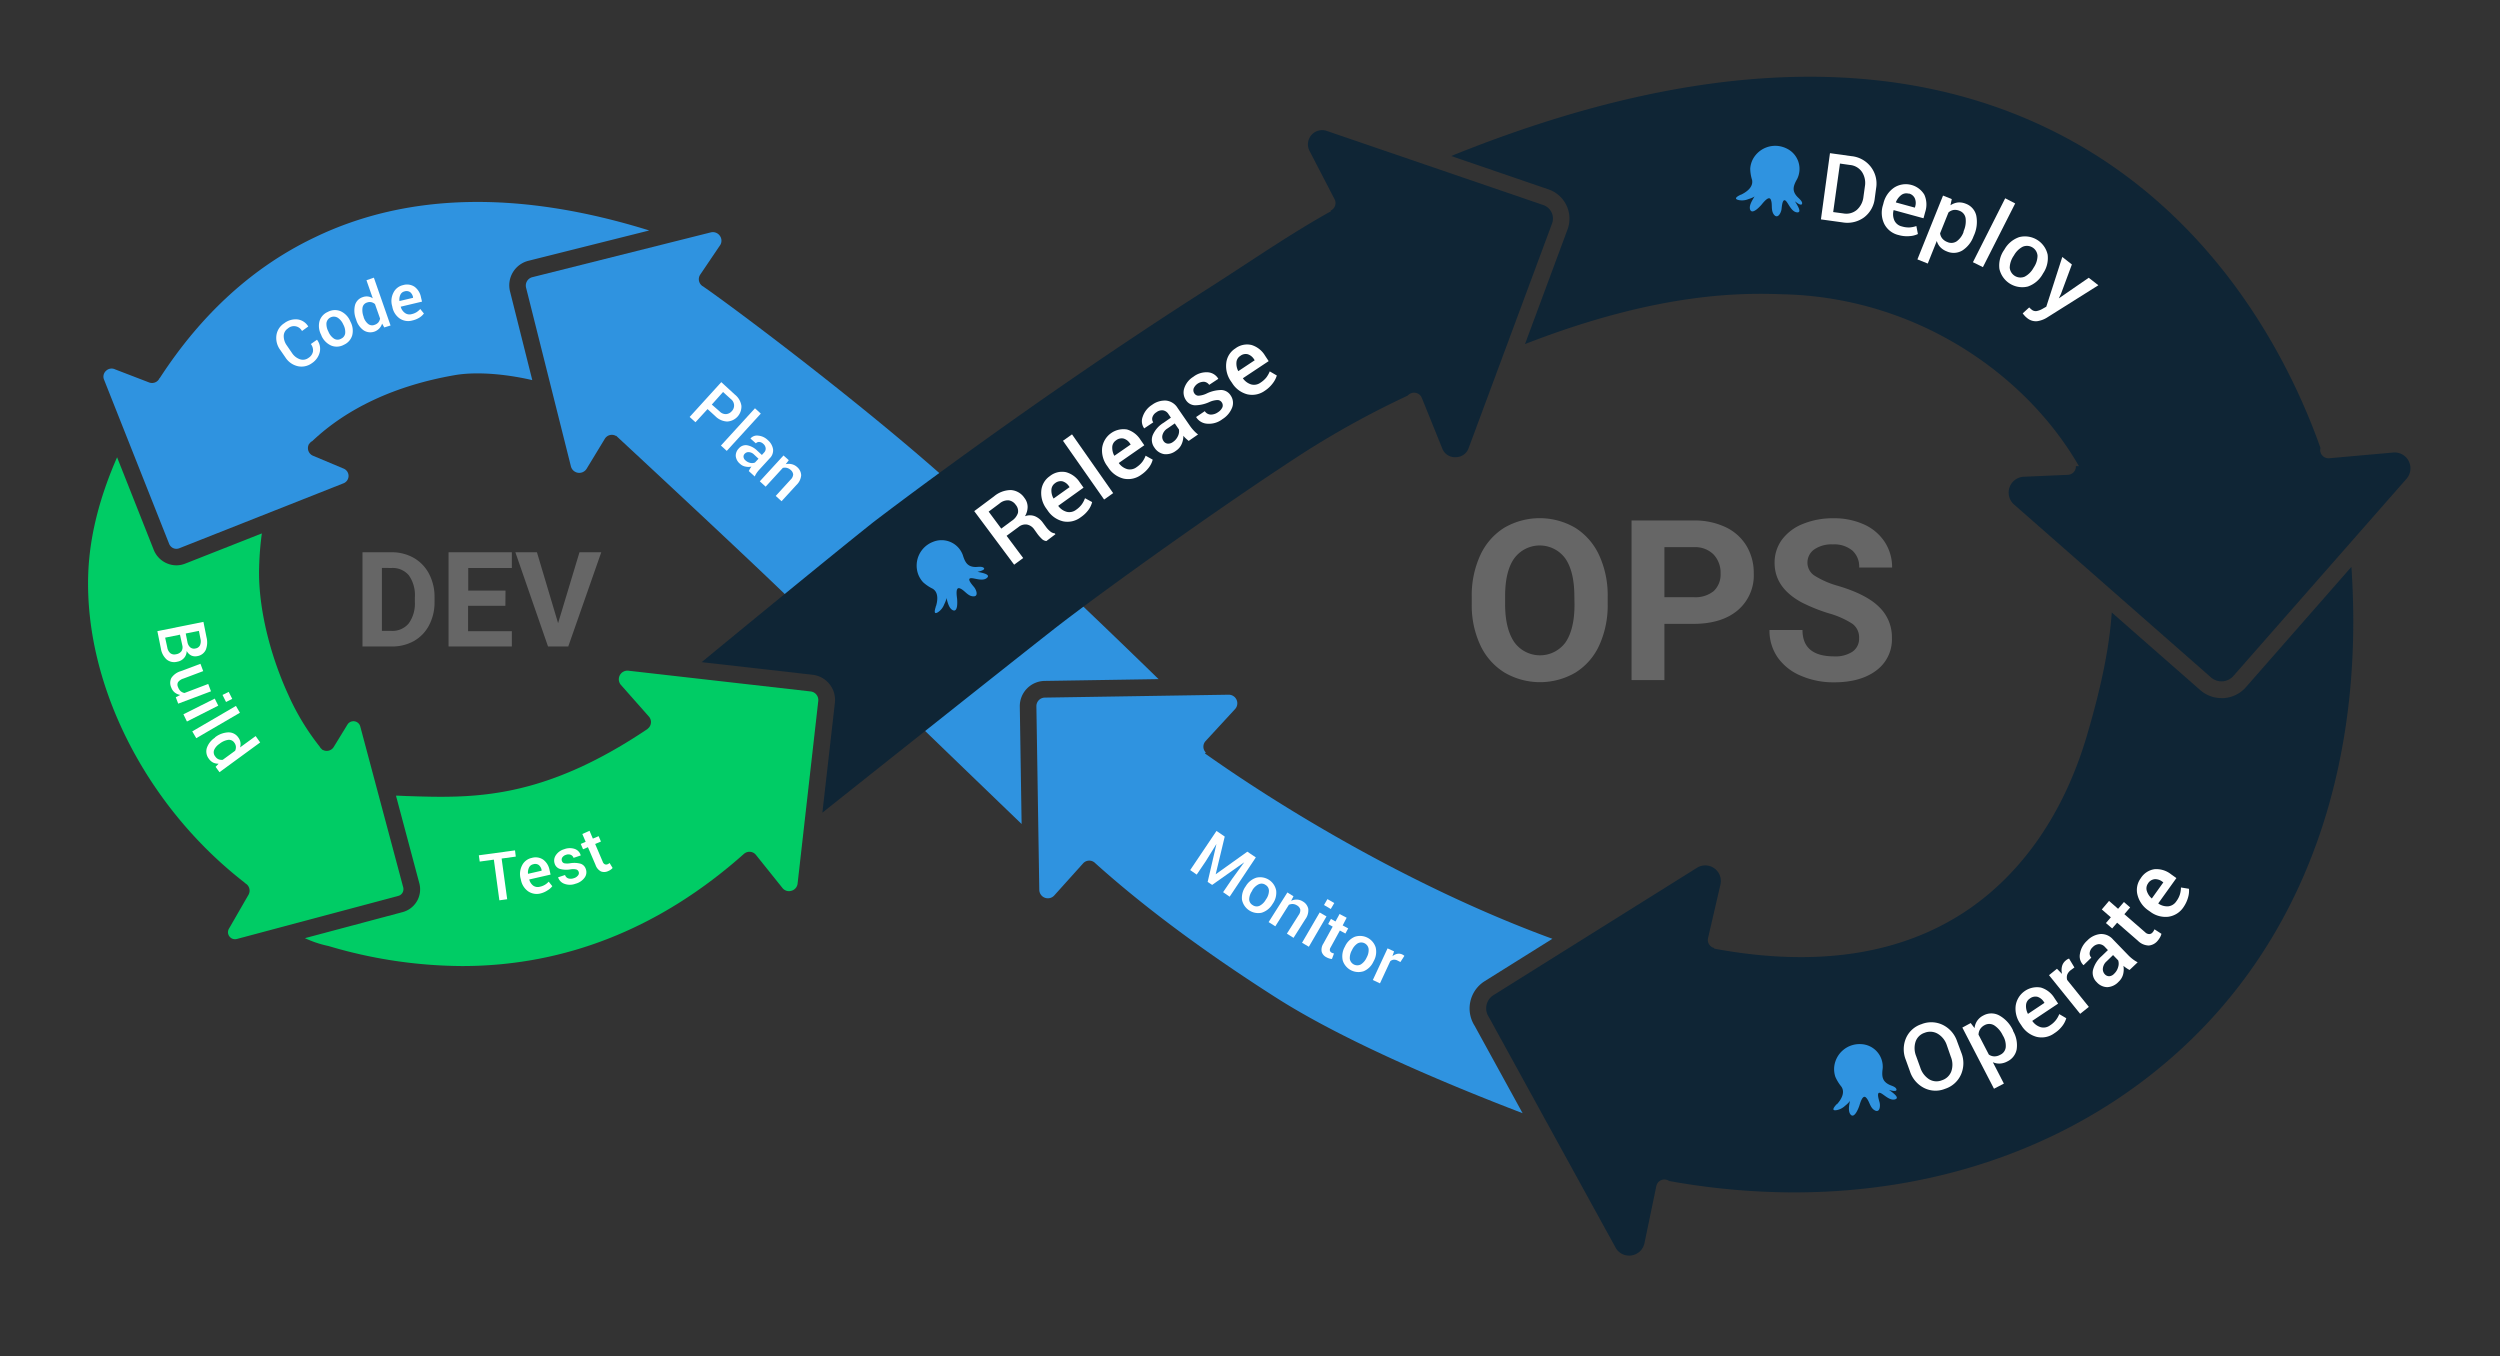 <?xml version="1.0" encoding="UTF-8" standalone="no"?>
<svg
   xmlns:dc="http://purl.org/dc/elements/1.1/"
   xmlns:cc="http://creativecommons.org/ns#"
   xmlns:rdf="http://www.w3.org/1999/02/22-rdf-syntax-ns#"
   xmlns:svg="http://www.w3.org/2000/svg"
   xmlns="http://www.w3.org/2000/svg"
   xmlns:sodipodi="http://sodipodi.sourceforge.net/DTD/sodipodi-0.dtd"
   xmlns:inkscape="http://www.inkscape.org/namespaces/inkscape"
   inkscape:version="1.0 (4035a4fb49, 2020-05-01)"
   sodipodi:docname="buildtest.svg"
   version="1.1"
   viewBox="0 0 553 300"
   data-name="Layer 1"
   id="Layer_1">
  <rect x="0" y="0" width="553" height="300" fill="#333333" stroke="none"/>
  <sodipodi:namedview
     inkscape:current-layer="Layer_1"
     inkscape:window-maximized="0"
     inkscape:window-y="450"
     inkscape:window-x="6876"
     inkscape:cy="150"
     inkscape:cx="204.59565"
     inkscape:zoom="2.7884268"
     showgrid="false"
     id="namedview272"
     inkscape:window-height="1150"
     inkscape:window-width="1946"
     inkscape:pageshadow="2"
     inkscape:pageopacity="0"
     guidetolerance="10"
     gridtolerance="10"
     objecttolerance="10"
     borderopacity="1"
     bordercolor="#666666"
     pagecolor="#ffffff" />
  <defs
     id="defs145">
    <style
       id="style143">.cls-1{fill:#2f93e0;}.cls-2{fill:#0f2535;}.cls-3{fill:#fff;}.cls-4{fill:#666;}</style>
  </defs>
  <title
     id="title147">webimage-devops</title>
  <path
     id="path149"
     d="M35.31,83.6a1.82,1.82,0,0,1-2.32,1L25.45,81.7a1.76,1.76,0,0,0-2,.33A1.72,1.72,0,0,0,23,83.94L37.4,120.26a1.79,1.79,0,0,0,.94,1,1.75,1.75,0,0,0,1.35,0L76,106.9a1.75,1.75,0,0,0,0-3.25l-6.74-2.83a1.83,1.83,0,0,1-1-2.41l0,0-.06,0,.15-.14a1.87,1.87,0,0,1,.74-.71C76.81,90.26,87.47,85.28,100.49,83c4.68-.84,11.15-.33,17.25,1.08l-4.92-19.61a5.59,5.59,0,0,1,4.05-6.78l26.74-6.71c-28.56-8.89-53.45-8.39-74,1.53C56,59,44.55,69.45,35.35,83.62Z"
     class="cls-1" />
  <path
     style="fill:#00cc65;fill-opacity:1"
     id="path151"
     d="M54.29,195.41l0,0a1.85,1.85,0,0,1,.68,2.51l-4.32,7.5a1.52,1.52,0,0,0,.11,1.73,1.54,1.54,0,0,0,1.64.55l35.63-9.51a1.53,1.53,0,0,0,1-.72,1.59,1.59,0,0,0,.16-1.19l-9.5-35.59a1.56,1.56,0,0,0-2.86-.37l-3,4.9a1.83,1.83,0,0,1-2.48.63l0,.06-.18-.21a1.89,1.89,0,0,1-.48-.58,53.17,53.17,0,0,1-6.87-11.33c-4.33-9.4-6.76-20-6.5-28.3a67.12,67.12,0,0,1,.6-7.5L41,124.66a5.35,5.35,0,0,1-2,.39,5.43,5.43,0,0,1-5-3.44L25.9,101.15c-3.29,7.52-6.09,16.45-6.39,26-.76,24.43,12.78,51.12,34.49,68Z"
     class="cls-1" />
  <path
     style="fill:#00cc65;fill-opacity:1"
     id="path153"
     d="M164.66,188.8a1.83,1.83,0,0,1,2.55.3l5.85,7.3a1.83,1.83,0,0,0,2,.64,1.85,1.85,0,0,0,1.37-1.61L181,155.06a1.91,1.91,0,0,0-1.68-2.11L139,148.36a1.91,1.91,0,0,0-1.7,3.09l6.24,7.06a1.84,1.84,0,0,1-.16,2.59l-.1.07,0,.05c-23.56,15.84-38.74,15.35-53.48,14.86L88,176h-.41l5.16,19.36a5.21,5.21,0,0,1-3.7,6.4l-21.6,5.76a23.55,23.55,0,0,0,5.22,1.74,105,105,0,0,0,29.55,4.43c22.85,0,43.95-8.4,62.46-24.92Z"
     class="cls-1" />
  <path
     id="path155"
     d="M225.58,156.28a5.58,5.58,0,0,1,5.49-5.66l25.2-.4c-8.47-8.26-28.64-27.75-45.6-43-19.3-17.38-48-38.93-55.17-43.88l0,0-.11-.06a1.83,1.83,0,0,1-.49-2.55l4.46-6.6a1.84,1.84,0,0,0-.15-2,1.88,1.88,0,0,0-2-.72l-39.45,9.9a1.91,1.91,0,0,0-1.39,2.33l9.91,39.5a1.91,1.91,0,0,0,3.5.52l4-6.59a1.82,1.82,0,0,1,2.49-.63l0-.07c8,7.42,32.9,30.59,40.19,37.83,11,11,38.47,37.43,49.52,48.07Z"
     class="cls-1" />
  <path
     id="path157"
     d="M326.18,226.89a7.13,7.13,0,0,1,2.13-9.79l15.08-9.44c-28.9-10.56-57.47-27.28-76.86-41l.2-.2a1.83,1.83,0,0,1-.06-2.53l6.45-7a1.9,1.9,0,0,0-1.37-3.26l-40.63.64a1.89,1.89,0,0,0-1.87,1.93l.64,40.58a1.9,1.9,0,0,0,3.27,1.3l6.42-7.14a1.83,1.83,0,0,1,2.59-.14l.07.07h0c9.07,8.16,22,18.28,40.18,29.86,14.85,9.45,37.14,18.86,54.38,25.47Z"
     class="cls-1" />
  <path
     id="path159"
     d="M520.13,125.39,496.8,152a7.13,7.13,0,0,1-4.93,2.42l-.48,0a7.12,7.12,0,0,1-4.72-1.79l-19.55-17.15c-.44,6.56-1.88,15-5.49,27.21-5,17-14.21,30.39-26.55,38.7-14.58,9.81-33.39,12.64-55.89,8.45l0-.14h0a1.83,1.83,0,0,1-1.37-2.2l2.75-11.87A3.45,3.45,0,0,0,375.3,192l-45,28.16a3.44,3.44,0,0,0-1,4.76.75.75,0,0,0,.07.12l28.14,51.19a3.46,3.46,0,0,0,6.24-1.21l2.63-12.66a1.83,1.83,0,0,1,2.85-1.12,156.25,156.25,0,0,0,27.62,2.52c33.15,0,63.53-11.15,86.15-32.2C510.11,206.36,523.1,168.92,520.13,125.39Z"
     class="cls-2" />
  <path
     id="path161"
     d="M312.11,87a1.83,1.83,0,0,1,2.39,1l4.6,11.38a3,3,0,0,0,2.95,1.75,3,3,0,0,0,2.83-2.06l18.44-49.64a3.16,3.16,0,0,0-1.87-4.05L293.6,29a3.15,3.15,0,0,0-4,4.25l5.61,10.82a1.83,1.83,0,0,1-.78,2.47l-.11,0,.08.19c-6.38,3.54-12.53,7.56-18.94,11.75-2.75,1.8-5.57,3.64-8.53,5.53-39.34,25.09-73.64,51.4-73.92,51.63-9.32,7.41-31.95,26-37.81,30.83l24.56,2.79a5.6,5.6,0,0,1,4.92,6.17l-2.77,24.33c7.29-5.8,38.89-30.92,50.75-40.24,11.4-8.94,40.37-29.56,56.7-40a200.25,200.25,0,0,1,22-12A1.8,1.8,0,0,1,312.11,87Z"
     class="cls-2" />
  <path
     id="path163"
     d="M337.33,76.11c30.43-11.86,49-11.3,57.5-11h.2c29.4.92,53.35,18,64.83,38l-.67,0s0,0,0,0a1.85,1.85,0,0,1-1.76,1.92l-9.86.43a3.51,3.51,0,0,0-2.06,6.14l43.57,38.25a3.52,3.52,0,0,0,2.54.86,3.48,3.48,0,0,0,2.41-1.19l38.29-43.61a3.51,3.51,0,0,0-2.86-5.82l-14.23,1.27a1.84,1.84,0,0,1-2-1.67,1.7,1.7,0,0,1,.06-.6c-6.69-18.9-24.21-55-64.11-72.42C414.4,11.5,371.34,14.15,321,34.51l21.67,7.43a6.85,6.85,0,0,1,4.08,8.78Z"
     class="cls-2" />
  <path
     id="path165"
     d="M207,134.22c.42-1.32.66-3.18-.7-4a9,9,0,0,1-2.1-1.42,5.38,5.38,0,0,1-1.15-1.92,5.62,5.62,0,0,1,3.28-7,5,5,0,0,1,6.63,2.86c.49,1.57,1,2.65,2.83,2.68.5,0,1.51-.2,1.86.24s-1.23.81-1.43.81c.35.14,3,.45,2.16,1.3s-2.44.22-3.35.13c-1.52-.15.15,1.59.46,2,.49.61,1.07,2.19-.36,2-1.17-.14-1.79-1.39-2.83-1.76s-.63,1.86-.59,2.32.23,3-.91,2.53c-.92-.38-1.23-1.93-1.46-2.79.09.31-.37,1.25-.5,1.53a3.62,3.62,0,0,1-1.23,1.6c-1.2.85-.83-.46-.61-1.13C207,134,206.88,134.43,207,134.22Z"
     class="cls-1" />
  <path
     id="path167"
     d="M385.1,43.07c1.25-.59,2.77-1.69,2.46-3.26a8.9,8.9,0,0,1-.41-2.5,5.32,5.32,0,0,1,.62-2.16,5.62,5.62,0,0,1,7.31-2.36,5,5,0,0,1,2.45,6.8c-.81,1.43-1.24,2.55,0,3.9.33.37,1.17,1,1.1,1.52-.11.74-1.43-.34-1.58-.49.14.34,1.72,2.48.54,2.46s-1.83-1.63-2.39-2.35c-.94-1.22-1.06,1.19-1.13,1.68-.11.77-.86,2.27-1.71,1.12-.7-1-.22-2.26-.66-3.27s-1.78.81-2.09,1.16-2,2.23-2.47,1.07c-.35-.94.57-2.23,1-3-.17.28-1.17.58-1.46.68a3.65,3.65,0,0,1-2,.2c-1.44-.29-.23-.92.41-1.22Z"
     class="cls-1" />
  <path
     id="path169"
     d="M222.66,118.52l3.67,4.92-2,1.47-8.83-11.85,4.38-3.27a5.87,5.87,0,0,1,3.73-1.39,3.9,3.9,0,0,1,3,1.75,3.25,3.25,0,0,1,.7,1.94,4,4,0,0,1-.59,2.1,3.07,3.07,0,0,1,2.21,0,4.14,4.14,0,0,1,1.76,1.44l.74,1a5.16,5.16,0,0,0,.89.92,1.83,1.83,0,0,0,1,.43l.14.19-2,1.51a1.65,1.65,0,0,1-1.06-.53,8.31,8.31,0,0,1-.93-1.06l-.71-1a2.54,2.54,0,0,0-1.6-1.06,2.39,2.39,0,0,0-1.84.53Zm-1.18-1.59,2.3-1.71a3.35,3.35,0,0,0,1.39-1.75,2.15,2.15,0,0,0-.49-1.8,2.31,2.31,0,0,0-1.59-1,2.85,2.85,0,0,0-2,.71l-2.4,1.79Z"
     class="cls-3" />
  <path
     id="path171"
     d="M239.08,114.4a4.82,4.82,0,0,1-3.92.92,5.67,5.67,0,0,1-3.41-2.39l-.23-.33a5.81,5.81,0,0,1-1.19-4,4.36,4.36,0,0,1,1.89-3.28,4.31,4.31,0,0,1,3.56-.88,5.27,5.27,0,0,1,3.06,2.25l.84,1.18-5.58,4v.06a3.47,3.47,0,0,0,1.87,1.29,2.46,2.46,0,0,0,2.07-.46,5.32,5.32,0,0,0,1.25-1.19,5.55,5.55,0,0,0,.71-1.37l1.58.86a5,5,0,0,1-.8,1.71A6.87,6.87,0,0,1,239.08,114.4Zm-5.71-7.51a1.89,1.89,0,0,0-.8,1.47,3.51,3.51,0,0,0,.48,1.92l0,0,3.55-2.53-.15-.2a2.6,2.6,0,0,0-1.42-1.08A2,2,0,0,0,233.37,106.89Z"
     class="cls-3" />
  <path
     id="path173"
     d="M246.23,109.08l-2,1.42-9.1-13,2-1.42Z"
     class="cls-3" />
  <path
     id="path175"
     d="M252.46,105a4.85,4.85,0,0,1-3.93.87,5.66,5.66,0,0,1-3.37-2.44l-.23-.33a5.75,5.75,0,0,1-1.14-4,4.77,4.77,0,0,1,5.5-4.1,5.3,5.3,0,0,1,3,2.3l.83,1.19-5.63,3.91v.05a3.49,3.49,0,0,0,1.85,1.32,2.44,2.44,0,0,0,2.08-.44,5.33,5.33,0,0,0,1.26-1.17,5.53,5.53,0,0,0,.73-1.36l1.57.88a5,5,0,0,1-.82,1.7A7,7,0,0,1,252.46,105Zm-5.61-7.58a1.86,1.86,0,0,0-.82,1.45,3.69,3.69,0,0,0,.45,1.93l.05,0,3.58-2.48-.15-.21a2.6,2.6,0,0,0-1.41-1.1A2,2,0,0,0,246.85,97.42Z"
     class="cls-3" />
  <path
     id="path177"
     d="M262.94,97.53c-.23-.18-.44-.37-.64-.55a5,5,0,0,1-.54-.59,4.49,4.49,0,0,1-.37,1.82,3.35,3.35,0,0,1-1.24,1.48,3.62,3.62,0,0,1-2.67.76A3.19,3.19,0,0,1,255.35,99a2.86,2.86,0,0,1-.36-2.76,6,6,0,0,1,2.42-2.74L259,92.39l-.54-.8a1.77,1.77,0,0,0-1.19-.82,2,2,0,0,0-1.47.42,2,2,0,0,0-.88,1.09,1.29,1.29,0,0,0,.18,1.14l-2,1.34,0,0a2.72,2.72,0,0,1-.34-2.56,4.93,4.93,0,0,1,2.08-2.65,4.73,4.73,0,0,1,3.11-.94,3.42,3.42,0,0,1,2.55,1.65l2.76,4a9.37,9.37,0,0,0,.82,1,6.19,6.19,0,0,0,.93.84Zm-3.5.25a3.11,3.11,0,0,0,1.13-1.34,2.39,2.39,0,0,0,.21-1.44l-.92-1.34-1.61,1.11a2.44,2.44,0,0,0-1.09,1.39,1.6,1.6,0,0,0,.2,1.38,1.25,1.25,0,0,0,.91.59A1.71,1.71,0,0,0,259.44,97.78Z"
     class="cls-3" />
  <path
     id="path179"
     d="M270.25,89a1.11,1.11,0,0,0-.93-.51,4.74,4.74,0,0,0-1.87.47,7.78,7.78,0,0,1-3.14.69,2.49,2.49,0,0,1-2-1.17,3,3,0,0,1-.35-2.61,4.64,4.64,0,0,1,2-2.52,4.75,4.75,0,0,1,3.2-1,2.92,2.92,0,0,1,2.31,1.4l0,.06-2,1.32a1.59,1.59,0,0,0-1.08-.68,2.45,2.45,0,0,0-2.36,1.49,1.25,1.25,0,0,0,.16,1.07,1.1,1.1,0,0,0,.88.52A4.76,4.76,0,0,0,267,87a7.6,7.6,0,0,1,3.22-.73,2.55,2.55,0,0,1,2,1.2,2.89,2.89,0,0,1,.33,2.68,5.27,5.27,0,0,1-2.15,2.57,4.88,4.88,0,0,1-3.42,1,3.07,3.07,0,0,1-2.38-1.43l0-.06,1.9-1.28a1.63,1.63,0,0,0,1.35.76,2.75,2.75,0,0,0,1.56-.52,2.53,2.53,0,0,0,1-1.13A1.17,1.17,0,0,0,270.25,89Z"
     class="cls-3" />
  <path
     id="path181"
     d="M279.8,86.42a4.82,4.82,0,0,1-3.95.79,5.63,5.63,0,0,1-3.32-2.51l-.23-.33a5.87,5.87,0,0,1-1.05-4.08,4.36,4.36,0,0,1,2-3.21,4.3,4.3,0,0,1,3.58-.77,5.28,5.28,0,0,1,3,2.36l.8,1.21-5.71,3.79v0a3.51,3.51,0,0,0,1.82,1.36,2.43,2.43,0,0,0,2.09-.39,5.48,5.48,0,0,0,1.29-1.15,6,6,0,0,0,.75-1.34l1.56.91a5.16,5.16,0,0,1-.86,1.68A6.85,6.85,0,0,1,279.8,86.42Zm-5.45-7.69a1.84,1.84,0,0,0-.85,1.43,3.57,3.57,0,0,0,.41,1.94l0,0,3.63-2.41-.14-.21a2.6,2.6,0,0,0-1.39-1.12A1.92,1.92,0,0,0,274.35,78.73Z"
     class="cls-3" />
  <path
     id="path183"
     d="M402.79,48.53l2-14.65,4.74.66a6.16,6.16,0,0,1,4.29,2.36A6.06,6.06,0,0,1,415,41.62l-.3,2.22a6.09,6.09,0,0,1-2.36,4.24,6.27,6.27,0,0,1-4.77,1.11ZM407,36.18,405.5,46.91l2.24.3a3.61,3.61,0,0,0,3-.79,4.51,4.51,0,0,0,1.46-2.92l.31-2.24a4.47,4.47,0,0,0-.62-3.19,3.62,3.62,0,0,0-2.7-1.58Z"
     class="cls-3" />
  <path
     id="path185"
     d="M420,52a4.74,4.74,0,0,1-3.19-2.45,5.64,5.64,0,0,1-.31-4.15l.11-.39A5.81,5.81,0,0,1,419,41.49a4.78,4.78,0,0,1,6.67,1.59,5.3,5.3,0,0,1,.19,3.8l-.38,1.4-6.62-1.81,0,.05a3.43,3.43,0,0,0,.18,2.26,2.41,2.41,0,0,0,1.67,1.31,5.16,5.16,0,0,0,1.7.22A5.82,5.82,0,0,0,423.9,50l.34,1.77a5,5,0,0,1-1.83.46A6.59,6.59,0,0,1,420,52Zm2.2-9.16a1.86,1.86,0,0,0-1.64.3,3.71,3.71,0,0,0-1.19,1.59v.05l4.2,1.15.07-.25a2.62,2.62,0,0,0-.07-1.78A1.92,1.92,0,0,0,422.22,42.8Z"
     class="cls-3" />
  <path
     id="path187"
     d="M436.56,52.24a6.24,6.24,0,0,1-2.49,3.17,3.73,3.73,0,0,1-3.46.19,3.88,3.88,0,0,1-1.41-.92,3.27,3.27,0,0,1-.78-1.38l-2,5-2.29-.92,5.67-14.12,1.93.78-.29,1.37a3.81,3.81,0,0,1,1.62-.62,3.71,3.71,0,0,1,1.76.27,3.66,3.66,0,0,1,2.34,2.67,7.26,7.26,0,0,1-.53,4.36Zm-2.2-1.12a5.39,5.39,0,0,0,.44-2.79,2.07,2.07,0,0,0-1.36-1.7,2.49,2.49,0,0,0-1.34-.18A2.3,2.3,0,0,0,431,47l-1.85,4.6a2.24,2.24,0,0,0,.47,1.14,2.6,2.6,0,0,0,1.12.79,2.12,2.12,0,0,0,2.09-.16,4.33,4.33,0,0,0,1.49-2Z"
     class="cls-3" />
  <path
     id="path189"
     d="M438.62,59.09,436.41,58l7.14-14.14L445.76,45Z"
     class="cls-3" />
  <path
     id="path191"
     d="M443.39,55.17a6,6,0,0,1,3.26-2.72,5.14,5.14,0,0,1,6.29,3.88,6,6,0,0,1-1,4.13l-.11.19a6,6,0,0,1-3.27,2.73,5.18,5.18,0,0,1-6.29-3.9,6,6,0,0,1,1-4.13Zm2,1.47a4.93,4.93,0,0,0-.84,2.56,2.39,2.39,0,0,0,3.31,2,4.8,4.8,0,0,0,1.92-1.89l.11-.18a4.75,4.75,0,0,0,.81-2.54,2.35,2.35,0,0,0-3.3-2,4.75,4.75,0,0,0-1.89,1.87Z"
     class="cls-3" />
  <path
     id="path193"
     d="M455.89,65l-.48,1,0,0,6.62-4.56,2.13,1.66-11.38,7.16a5.65,5.65,0,0,1-2.17.79,3,3,0,0,1-2.27-.75,3.3,3.3,0,0,1-.48-.45,5.37,5.37,0,0,1-.44-.53L448.86,68l.27.26.28.24a1.4,1.4,0,0,0,1.13.3,4.09,4.09,0,0,0,1.16-.43l.94-.53,3.54-11,2.12,1.66Z"
     class="cls-3" />
  <path
     id="path195"
     d="M433.85,232.87a6.22,6.22,0,0,1-.07,4.8,5.78,5.78,0,0,1-3.54,3.18,5.61,5.61,0,0,1-4.67-.21,6.3,6.3,0,0,1-3.09-3.66l-.9-2.5a6.27,6.27,0,0,1,0-4.78,5.61,5.61,0,0,1,3.44-3.15,5.81,5.81,0,0,1,4.77.18,6.25,6.25,0,0,1,3.13,3.64Zm-3.22-1.69a4.59,4.59,0,0,0-2-2.51,3.31,3.31,0,0,0-2.92-.21,3.13,3.13,0,0,0-2,2,4.75,4.75,0,0,0,.15,3.18l.91,2.52a4.81,4.81,0,0,0,1.93,2.56,3.12,3.12,0,0,0,2.83.24,3.26,3.26,0,0,0,2.11-2,4.59,4.59,0,0,0-.12-3.21Z"
     class="cls-3" />
  <path
     id="path197"
     d="M445.32,228.1a6.21,6.21,0,0,1,.77,4A3.72,3.72,0,0,1,444,234.8a3.84,3.84,0,0,1-1.63.46,3.36,3.36,0,0,1-1.55-.3l2.44,4.73-2.19,1.14-7-13.53,1.85-1,.85,1.12a3.51,3.51,0,0,1,.59-1.63,3.59,3.59,0,0,1,1.35-1.16,3.65,3.65,0,0,1,3.55,0,7.22,7.22,0,0,1,3,3.25ZM443,229a5.35,5.35,0,0,0-1.82-2.15,2.09,2.09,0,0,0-2.18-.09,2.55,2.55,0,0,0-1,.9,2.48,2.48,0,0,0-.35,1.21l2.28,4.4a2.25,2.25,0,0,0,1.17.4,2.58,2.58,0,0,0,1.33-.34,2.09,2.09,0,0,0,1.24-1.69,4.27,4.27,0,0,0-.56-2.45Z"
     class="cls-3" />
  <path
     id="path199"
     d="M454.43,228.55a4.77,4.77,0,0,1-3.94.8,5.64,5.64,0,0,1-3.33-2.49l-.23-.34a5.81,5.81,0,0,1-1.06-4.07,4.77,4.77,0,0,1,5.58-4,5.26,5.26,0,0,1,3,2.34l.81,1.21-5.7,3.8v.06a3.47,3.47,0,0,0,1.83,1.35,2.39,2.39,0,0,0,2.08-.4,5,5,0,0,0,1.28-1.15,5.3,5.3,0,0,0,.76-1.34l1.55.91a5.12,5.12,0,0,1-.85,1.68A6.68,6.68,0,0,1,454.43,228.55ZM449,220.88a1.84,1.84,0,0,0-.84,1.43,3.59,3.59,0,0,0,.41,1.94l.05,0,3.62-2.42-.14-.21a2.64,2.64,0,0,0-1.39-1.12A2,2,0,0,0,449,220.88Z"
     class="cls-3" />
  <path
     id="path201"
     d="M458.86,214l-.85.63a2.3,2.3,0,0,0-.75,1,2.09,2.09,0,0,0,0,1.14l4.79,5.95-1.92,1.54-6.89-8.55,1.76-1.42,1.12,1.14a3.61,3.61,0,0,1,0-1.7,2.42,2.42,0,0,1,.88-1.31,1.77,1.77,0,0,1,.34-.24l.33-.15Z"
     class="cls-3" />
  <path
     id="path203"
     d="M471.06,214.56a7.43,7.43,0,0,1-.73-.44,5.82,5.82,0,0,1-.63-.48,4.51,4.51,0,0,1-.06,1.86,3.41,3.41,0,0,1-1,1.66,3.63,3.63,0,0,1-2.51,1.2,3.2,3.2,0,0,1-2.34-1.11,2.87,2.87,0,0,1-.83-2.66,6.17,6.17,0,0,1,1.93-3.1l1.38-1.33-.67-.7a1.8,1.8,0,0,0-1.3-.62,2.07,2.07,0,0,0-1.38.66,2,2,0,0,0-.68,1.23,1.29,1.29,0,0,0,.36,1.1l-1.7,1.65-.05,0a2.73,2.73,0,0,1-.77-2.47,4.94,4.94,0,0,1,1.61-2.95,4.66,4.66,0,0,1,2.9-1.45,3.42,3.42,0,0,1,2.8,1.19l3.4,3.51a8.77,8.77,0,0,0,1,.88,7.28,7.28,0,0,0,1.06.67Zm-3.41.83a3.14,3.14,0,0,0,.89-1.5,2.38,2.38,0,0,0,0-1.46l-1.13-1.17L466,212.63a2.42,2.42,0,0,0-.84,1.55,1.63,1.63,0,0,0,.43,1.33,1.29,1.29,0,0,0,1,.43A1.64,1.64,0,0,0,467.65,215.39Z"
     class="cls-3" />
  <path
     id="path205"
     d="M466.52,199.28l2,1.75,1.29-1.5,1.38,1.19-1.28,1.5,4.6,4a1.32,1.32,0,0,0,.93.4,1,1,0,0,0,.73-.4,1.72,1.72,0,0,0,.23-.32,2.7,2.7,0,0,0,.17-.34l1.54,1a2.89,2.89,0,0,1-.29.74,4.52,4.52,0,0,1-.51.75,2.87,2.87,0,0,1-2,1.1,3.51,3.51,0,0,1-2.4-1.05l-4.6-4-1.1,1.27-1.38-1.19,1.09-1.27-2-1.74Z"
     class="cls-3" />
  <path
     id="path207"
     d="M483,200.65a4.81,4.81,0,0,1-3.41,2.14,5.6,5.6,0,0,1-4-1.15l-.33-.23a5.87,5.87,0,0,1-2.44-3.43,4.36,4.36,0,0,1,.72-3.72,4.32,4.32,0,0,1,3.08-2,5.26,5.26,0,0,1,3.62,1.13l1.18.84-4,5.58,0,.05a3.46,3.46,0,0,0,2.18.62,2.46,2.46,0,0,0,1.81-1.12,5.09,5.09,0,0,0,.79-1.53,5.82,5.82,0,0,0,.23-1.52l1.77.29a5.11,5.11,0,0,1-.19,1.88A7.23,7.23,0,0,1,483,200.65Zm-7.85-5.24a1.89,1.89,0,0,0-.28,1.65,3.62,3.62,0,0,0,1.08,1.66H476l2.53-3.54-.21-.15a2.6,2.6,0,0,0-1.69-.56A2,2,0,0,0,475.14,195.41Z"
     class="cls-3" />
  <path
     id="path209"
     d="M270.91,185.05l-2,8.34,0,0,7-5,1.88,1.27L272,198.35l-1.45-1,2-2.95,2.67-3.66,0,0-7.09,5-1-.65,1.95-8.41,0,0-2.37,3.83-2,2.95-1.44-1,5.82-8.66Z"
     class="cls-3" />
  <path
     id="path211"
     d="M275.58,196a4.2,4.2,0,0,1,2.34-1.86,3.61,3.61,0,0,1,4.37,2.85,4.21,4.21,0,0,1-.75,2.9l-.08.12a4.26,4.26,0,0,1-2.36,1.88,3.66,3.66,0,0,1-4.37-2.86,4.27,4.27,0,0,1,.76-2.9Zm1.38,1.08a3.37,3.37,0,0,0-.64,1.79,1.5,1.5,0,0,0,.77,1.34,1.52,1.52,0,0,0,1.53.15A3.33,3.33,0,0,0,280,199l.08-.12a3.31,3.31,0,0,0,.61-1.78,1.51,1.51,0,0,0-.76-1.36,1.49,1.49,0,0,0-1.53-.13,3.38,3.38,0,0,0-1.37,1.28Z"
     class="cls-3" />
  <path
     id="path213"
     d="M286.12,198.26l-.52,1a2.76,2.76,0,0,1,1.31-.27,2.61,2.61,0,0,1,1.27.41,2.44,2.44,0,0,1,1.21,1.63,3.31,3.31,0,0,1-.65,2.3l-2.61,4.12-1.47-.93,2.6-4.11a1.75,1.75,0,0,0,.36-1.24,1.49,1.49,0,0,0-.74-.9,1.85,1.85,0,0,0-.89-.3,2,2,0,0,0-.89.17l-3,4.76-1.48-.93,4.15-6.56Z"
     class="cls-3" />
  <path
     id="path215"
     d="M289.52,209.42l-1.51-.88,3.9-6.7,1.51.87Zm4.85-8.35-1.5-.88.76-1.31,1.51.87Z"
     class="cls-3" />
  <path
     id="path217"
     d="M297.88,203,297,204.7l1.22.66-.62,1.14-1.22-.67-2.06,3.76a.92.92,0,0,0-.14.7.74.74,0,0,0,.38.44,1,1,0,0,0,.26.11,1.25,1.25,0,0,0,.26.07l-.45,1.21A2,2,0,0,1,294,212a2.75,2.75,0,0,1-.59-.25,2,2,0,0,1-1.05-1.21,2.45,2.45,0,0,1,.37-1.82l2.06-3.75-1-.57.62-1.14,1,.57.9-1.65Z"
     class="cls-3" />
  <path
     id="path219"
     d="M297.52,209.34a4.22,4.22,0,0,1,2.12-2.11,3.63,3.63,0,0,1,4.66,2.34,4.18,4.18,0,0,1-.42,3l-.07.13a4.18,4.18,0,0,1-2.13,2.12,3.64,3.64,0,0,1-4.66-2.35,4.25,4.25,0,0,1,.43-3Zm1.49.91a3.45,3.45,0,0,0-.43,1.85,1.67,1.67,0,0,0,2.44,1.23,3.38,3.38,0,0,0,1.24-1.44l.07-.14a3.32,3.32,0,0,0,.41-1.83,1.65,1.65,0,0,0-2.45-1.23,3.42,3.42,0,0,0-1.21,1.43Z"
     class="cls-3" />
  <path
     id="path221"
     d="M309.77,212.8l-.66-.34a1.63,1.63,0,0,0-.86-.17,1.41,1.41,0,0,0-.73.34l-2.27,4.89-1.58-.74,3.26-7,1.44.67-.37,1.07a2.48,2.48,0,0,1,1.08-.53,1.78,1.78,0,0,1,1.11.14l.26.15a1.56,1.56,0,0,1,.2.16Z"
     class="cls-3" />
  <path
     id="path223"
     d="M406.3,244.29c.93-1,1.93-2.61,1-3.94a9.2,9.2,0,0,1-1.32-2.16,5.45,5.45,0,0,1-.25-2.23,5.63,5.63,0,0,1,5.89-5,5,5,0,0,1,4.83,5.37c-.21,1.62-.18,2.82,1.46,3.61.44.22,1.44.45,1.58,1,.19.72-1.45.22-1.64.13.26.27,2.53,1.65,1.43,2.08s-2.31-.81-3.1-1.27c-1.33-.77-.53,1.5-.41,2,.19.76.06,2.43-1.16,1.68-1-.61-1.06-2-1.85-2.78s-1.34,1.43-1.49,1.86-1.05,2.84-1.89,1.93c-.68-.74-.31-2.27-.16-3.14-.05.31-.86,1-1.1,1.18a3.7,3.7,0,0,1-1.79.94c-1.43.27-.55-.77-.07-1.29C406.46,244.12,406.15,244.46,406.3,244.29Z"
     class="cls-1" />
  <path
     id="path225"
     d="M156.51,90.49l-2.67,2.91-1.29-1.17,7-7.7,3,2.75A3.87,3.87,0,0,1,164,89.77a3.31,3.31,0,0,1-3.17,3.47,3.92,3.92,0,0,1-2.6-1.18Zm.94-1L159.18,91a1.86,1.86,0,0,0,1.42.6,1.83,1.83,0,0,0,1.25-.63,1.78,1.78,0,0,0-.18-2.69l-1.73-1.57Z"
     class="cls-3" />
  <path
     id="path227"
     d="M160.76,99.74l-1.29-1.18L167,90.31l1.29,1.18Z"
     class="cls-3" />
  <path
     id="path229"
     d="M165.63,104.2c.09-.18.18-.36.28-.53a2.91,2.91,0,0,1,.32-.46,3.08,3.08,0,0,1-1.32,0,2.33,2.33,0,0,1-1.21-.61,2.54,2.54,0,0,1-.95-1.71,2.25,2.25,0,0,1,.68-1.7,2,2,0,0,1,1.83-.7,4.32,4.32,0,0,1,2.27,1.23l1,.92.46-.51a1.23,1.23,0,0,0,.38-.94,1.45,1.45,0,0,0-.52-1,1.48,1.48,0,0,0-.89-.43.93.93,0,0,0-.76.31L166,97l0,0a1.89,1.89,0,0,1,1.7-.64,3.49,3.49,0,0,1,2.15,1,3.36,3.36,0,0,1,1.15,2,2.43,2.43,0,0,1-.72,2l-2.33,2.54a6.39,6.39,0,0,0-.58.73,4.41,4.41,0,0,0-.42.77Zm-.73-2.36a2.23,2.23,0,0,0,1.1.56,1.68,1.68,0,0,0,1-.09l.78-.84-1-.94a1.79,1.79,0,0,0-1.14-.52,1.13,1.13,0,0,0-.91.36.89.89,0,0,0-.26.72A1.17,1.17,0,0,0,164.9,101.84Z"
     class="cls-3" />
  <path
     id="path231"
     d="M174.48,101.79l-.68.89a2.86,2.86,0,0,1,1.33,0,2.65,2.65,0,0,1,1.19.63,2.5,2.5,0,0,1,.9,1.82,3.32,3.32,0,0,1-1.05,2.15l-3.29,3.59-1.29-1.17,3.28-3.59a1.74,1.74,0,0,0,.58-1.16,1.47,1.47,0,0,0-.56-1,1.89,1.89,0,0,0-.83-.45,1.83,1.83,0,0,0-.9,0l-3.8,4.15-1.29-1.18,5.24-5.72Z"
     class="cls-3" />
  <path
     id="path233"
     d="M70.12,75.15l0,0a3.28,3.28,0,0,1,.62,2.7A4.07,4.07,0,0,1,69,80.33a3.87,3.87,0,0,1-3.14.67,4.43,4.43,0,0,1-2.73-1.94L62,77.42a4.43,4.43,0,0,1-.86-3.22,3.79,3.79,0,0,1,1.72-2.69,4.15,4.15,0,0,1,3-.85,3.26,3.26,0,0,1,2.33,1.56l0,0-1.39,1a2,2,0,0,0-3.12-.56,2,2,0,0,0-.92,1.66,3.51,3.51,0,0,0,.69,2.1l1.13,1.65a3.47,3.47,0,0,0,1.74,1.39,2.05,2.05,0,0,0,1.91-.29,2.18,2.18,0,0,0,1-1.4,2.26,2.26,0,0,0-.47-1.67Z"
     class="cls-3" />
  <path
     id="path235"
     d="M71.06,74.1a4.22,4.22,0,0,1-.4-3A3.22,3.22,0,0,1,72.5,69a3.28,3.28,0,0,1,2.84-.16A4.17,4.17,0,0,1,77.45,71l.06.14a4.21,4.21,0,0,1,.41,3,3.3,3.3,0,0,1-1.86,2.13,3.26,3.26,0,0,1-2.83.16,4.27,4.27,0,0,1-2.11-2.14Zm1.63-.64a3.34,3.34,0,0,0,1.21,1.46,1.48,1.48,0,0,0,1.55,0,1.52,1.52,0,0,0,.91-1.23,3.4,3.4,0,0,0-.4-1.86l-.07-.14a3.31,3.31,0,0,0-1.22-1.43,1.65,1.65,0,0,0-2.46,1.2,3.52,3.52,0,0,0,.41,1.84Z"
     class="cls-3" />
  <path
     id="path237"
     d="M78.76,70.62a5.12,5.12,0,0,1-.24-3.09,2.58,2.58,0,0,1,1.74-1.81,2.42,2.42,0,0,1,2.2.27l-1.4-4,1.64-.57L86.39,72,85,72.43l-.48-.85a2.72,2.72,0,0,1-4.07,1.5,4.35,4.35,0,0,1-1.65-2.32Zm1.69-.43a3.18,3.18,0,0,0,1,1.48,1.43,1.43,0,0,0,1.44.17,1.77,1.77,0,0,0,.81-.53,1.87,1.87,0,0,0,.37-.85l-1.12-3.19a1.86,1.86,0,0,0-.82-.43,1.72,1.72,0,0,0-.94.08,1.41,1.41,0,0,0-1,1.14,4,4,0,0,0,.24,2Z"
     class="cls-3" />
  <path
     id="path239"
     d="M91.21,70.89a3.37,3.37,0,0,1-2.8-.44A4,4,0,0,1,86.81,68l-.06-.28a4,4,0,0,1,.29-3,3.09,3.09,0,0,1,2.11-1.65,3,3,0,0,1,2.56.37,3.69,3.69,0,0,1,1.4,2.28l.24,1-4.71,1.12v0a2.43,2.43,0,0,0,.87,1.34A1.69,1.69,0,0,0,91,69.5a3.6,3.6,0,0,0,1.13-.44,4,4,0,0,0,.83-.71l.81,1a3.63,3.63,0,0,1-1,.91A5,5,0,0,1,91.21,70.89Zm-1.74-6.43a1.32,1.32,0,0,0-.91.75,2.48,2.48,0,0,0-.2,1.38l0,0,3-.71,0-.17a1.89,1.89,0,0,0-.64-1.09A1.42,1.42,0,0,0,89.47,64.46Z"
     class="cls-3" />
  <path
     id="path241"
     d="M34.81,139.61,45,137.56l.68,3.41a4.46,4.46,0,0,1-.17,2.79,2.49,2.49,0,0,1-1.9,1.38,2.13,2.13,0,0,1-1.32-.15,2.43,2.43,0,0,1-1-1,2.29,2.29,0,0,1-.6,1.58,2.54,2.54,0,0,1-1.47.8,2.63,2.63,0,0,1-2.37-.5,4.11,4.11,0,0,1-1.27-2.45Zm5,.78-3.28.66L37,143.2a2.12,2.12,0,0,0,.67,1.28,1.48,1.48,0,0,0,1.27.24,1.83,1.83,0,0,0,1.18-.65,1.62,1.62,0,0,0,.2-1.34Zm1.27-.26.38,1.89a2,2,0,0,0,.63,1.18,1.3,1.3,0,0,0,1.15.24,1.32,1.32,0,0,0,1-.71,2.32,2.32,0,0,0,.09-1.49L44,139.55Z"
     class="cls-3" />
  <path
     id="path243"
     d="M39.87,153.72a2.67,2.67,0,0,1-1.21-.53,2.49,2.49,0,0,1-.77-1.09,2.46,2.46,0,0,1,0-2.11A3.74,3.74,0,0,1,40,148.46l4.34-1.63.61,1.62-4.35,1.64a2.33,2.33,0,0,0-1.22.81,1.19,1.19,0,0,0,0,1.08,2.27,2.27,0,0,0,.58.91,1.81,1.81,0,0,0,.85.4l5.25-2,.61,1.63-7.25,2.73-.54-1.42Z"
     class="cls-3" />
  <path
     id="path245"
     d="M41.35,159.6,40.57,158l6.93-3.47.78,1.56ZM50,155.28l-.78-1.56,1.37-.68.78,1.55Z"
     class="cls-3" />
  <path
     id="path247"
     d="M43.41,163.29l-.88-1.51,9.66-5.63.88,1.51Z"
     class="cls-3" />
  <path
     id="path249"
     d="M47.6,163.07A5.12,5.12,0,0,1,50.49,162a2.6,2.6,0,0,1,2.23,1.14,2.47,2.47,0,0,1,.46,1.06,2.56,2.56,0,0,1-.08,1.13l3.45-2.51,1,1.41-9,6.58-.86-1.18.67-.7a2.63,2.63,0,0,1-1.2-.24,2.58,2.58,0,0,1-.94-.82,2.64,2.64,0,0,1-.47-2.41,4.44,4.44,0,0,1,1.74-2.25Zm.9,1.5a3.1,3.1,0,0,0-1.14,1.34,1.45,1.45,0,0,0,.26,1.43,1.66,1.66,0,0,0,.74.62,1.84,1.84,0,0,0,.91.11l2.74-2a1.94,1.94,0,0,0,.17-.91,1.69,1.69,0,0,0-.35-.88,1.42,1.42,0,0,0-1.38-.62,4,4,0,0,0-1.82.81Z"
     class="cls-3" />
  <path
     id="path251"
     d="M114.09,189.48l-3.13.43,1.23,9-1.73.24-1.22-9-3.13.43-.19-1.39,8-1.09Z"
     class="cls-3" />
  <path
     id="path253"
     d="M119.61,197.62a3.37,3.37,0,0,1-2.8-.47,4,4,0,0,1-1.57-2.48l-.07-.28a4.12,4.12,0,0,1,.33-3,3.1,3.1,0,0,1,2.12-1.62,3,3,0,0,1,2.56.4,3.71,3.71,0,0,1,1.38,2.29l.23,1-4.72,1.08v0a2.43,2.43,0,0,0,.86,1.35,1.73,1.73,0,0,0,1.47.26,3.52,3.52,0,0,0,1.14-.44,3.59,3.59,0,0,0,.83-.69l.8,1a3.43,3.43,0,0,1-1,.89A4.93,4.93,0,0,1,119.61,197.62Zm-1.67-6.44a1.29,1.29,0,0,0-.92.73,2.49,2.49,0,0,0-.22,1.38l0,0,3-.69,0-.17a1.85,1.85,0,0,0-.63-1.09A1.35,1.35,0,0,0,117.94,191.18Z"
     class="cls-3" />
  <path
     id="path255"
     d="M128,192.84a.82.82,0,0,0-.54-.52,3.32,3.32,0,0,0-1.36,0,5.31,5.31,0,0,1-2.26-.12,1.75,1.75,0,0,1-1.15-1.17,2.1,2.1,0,0,1,.25-1.84,3.26,3.26,0,0,1,1.85-1.34,3.44,3.44,0,0,1,2.36-.06,2.07,2.07,0,0,1,1.3,1.39v.05l-1.58.53a1.12,1.12,0,0,0-.61-.67,1.43,1.43,0,0,0-1.06,0,1.47,1.47,0,0,0-.82.58.86.86,0,0,0-.09.76.77.77,0,0,0,.5.52,3.54,3.54,0,0,0,1.33,0,5.46,5.46,0,0,1,2.33.11,1.8,1.8,0,0,1,1.14,1.2,2,2,0,0,1-.28,1.88,3.58,3.58,0,0,1-2,1.34,3.5,3.5,0,0,1-2.51,0,2.23,2.23,0,0,1-1.35-1.42v0l1.54-.51a1.14,1.14,0,0,0,.77.77,1.94,1.94,0,0,0,1.16-.06,1.75,1.75,0,0,0,.9-.57A.81.81,0,0,0,128,192.84Z"
     class="cls-3" />
  <path
     id="path257"
     d="M130.4,183.77l.74,1.73,1.28-.54.51,1.19-1.28.54,1.68,3.94a.94.94,0,0,0,.46.55.76.76,0,0,0,.59,0,1.19,1.19,0,0,0,.25-.13l.21-.16.67,1.1a2,2,0,0,1-.42.38,2.52,2.52,0,0,1-.56.31,2,2,0,0,1-1.6.08,2.49,2.49,0,0,1-1.19-1.42l-1.69-3.94-1.08.46-.51-1.18,1.09-.47-.74-1.73Z"
     class="cls-3" />
  <path
     id="path259"
     d="M80.18,143V122.16H86.6a9.82,9.82,0,0,1,4.92,1.24,8.69,8.69,0,0,1,3.38,3.52,10.93,10.93,0,0,1,1.22,5.2v1a10.87,10.87,0,0,1-1.2,5.17,8.51,8.51,0,0,1-3.37,3.51A9.83,9.83,0,0,1,86.64,143Zm4.3-17.38v13.93h2.07a4.68,4.68,0,0,0,3.86-1.65,7.5,7.5,0,0,0,1.36-4.71V132.1a7.57,7.57,0,0,0-1.32-4.82,4.66,4.66,0,0,0-3.85-1.64Z"
     class="cls-4" />
  <path
     id="path261"
     d="M111.79,134h-8.25v5.62h9.68V143h-14V122.16h14v3.48h-9.65v5h8.25Z"
     class="cls-4" />
  <path
     id="path263"
     d="M123.45,137.85l4.73-15.69H133L125.7,143h-4.48L114,122.16h4.77Z"
     class="cls-4" />
  <path
     id="path265"
     d="M355.62,133.57a21.27,21.27,0,0,1-1.85,9.14,13.84,13.84,0,0,1-5.27,6.06,15.56,15.56,0,0,1-15.7,0,14.07,14.07,0,0,1-5.33-6,20.75,20.75,0,0,1-1.92-9V132a21.21,21.21,0,0,1,1.88-9.17,14.09,14.09,0,0,1,5.31-6.09,15.58,15.58,0,0,1,15.69,0,14.09,14.09,0,0,1,5.31,6.09,21.15,21.15,0,0,1,1.88,9.15Zm-7.37-1.6c0-3.7-.67-6.51-2-8.43a7,7,0,0,0-11.32,0q-2,2.85-2,8.35v1.72c0,3.61.67,6.4,2,8.39a7,7,0,0,0,11.35.11c1.31-1.91,2-4.71,2-8.37Z"
     class="cls-4" />
  <path
     id="path267"
     d="M368.17,138v12.43H360.9v-35.3h13.77a16,16,0,0,1,7,1.46,10.74,10.74,0,0,1,4.64,4.13,11.57,11.57,0,0,1,1.62,6.1,10.11,10.11,0,0,1-3.55,8.18q-3.56,3-9.83,3Zm0-5.9h6.5a6.42,6.42,0,0,0,4.4-1.35,5,5,0,0,0,1.52-3.88,5.84,5.84,0,0,0-1.53-4.2,5.71,5.71,0,0,0-4.22-1.64h-6.67Z"
     class="cls-4" />
  <path
     id="path269"
     d="M411.23,141.16a3.72,3.72,0,0,0-1.45-3.16,19.1,19.1,0,0,0-5.24-2.33,37.74,37.74,0,0,1-6-2.41q-6-3.25-6-8.75a8.58,8.58,0,0,1,1.61-5.11,10.59,10.59,0,0,1,4.63-3.5,17.43,17.43,0,0,1,6.78-1.26A15.91,15.91,0,0,1,412.3,116a10.67,10.67,0,0,1,4.59,3.87,10.1,10.1,0,0,1,1.64,5.67h-7.28a4.75,4.75,0,0,0-1.52-3.77,6.27,6.27,0,0,0-4.29-1.35,6.74,6.74,0,0,0-4.15,1.13,3.54,3.54,0,0,0-1.48,3,3.41,3.41,0,0,0,1.74,2.89,19.66,19.66,0,0,0,5.1,2.18q6.21,1.86,9,4.63a9.22,9.22,0,0,1,2.84,6.88,8.5,8.5,0,0,1-3.47,7.19q-3.46,2.61-9.33,2.61a18.08,18.08,0,0,1-7.42-1.49,11.77,11.77,0,0,1-5.1-4.09,10.39,10.39,0,0,1-1.76-6h7.3q0,5.84,7,5.84a6.82,6.82,0,0,0,4-1A3.44,3.44,0,0,0,411.23,141.16Z"
     class="cls-4" />
</svg>

